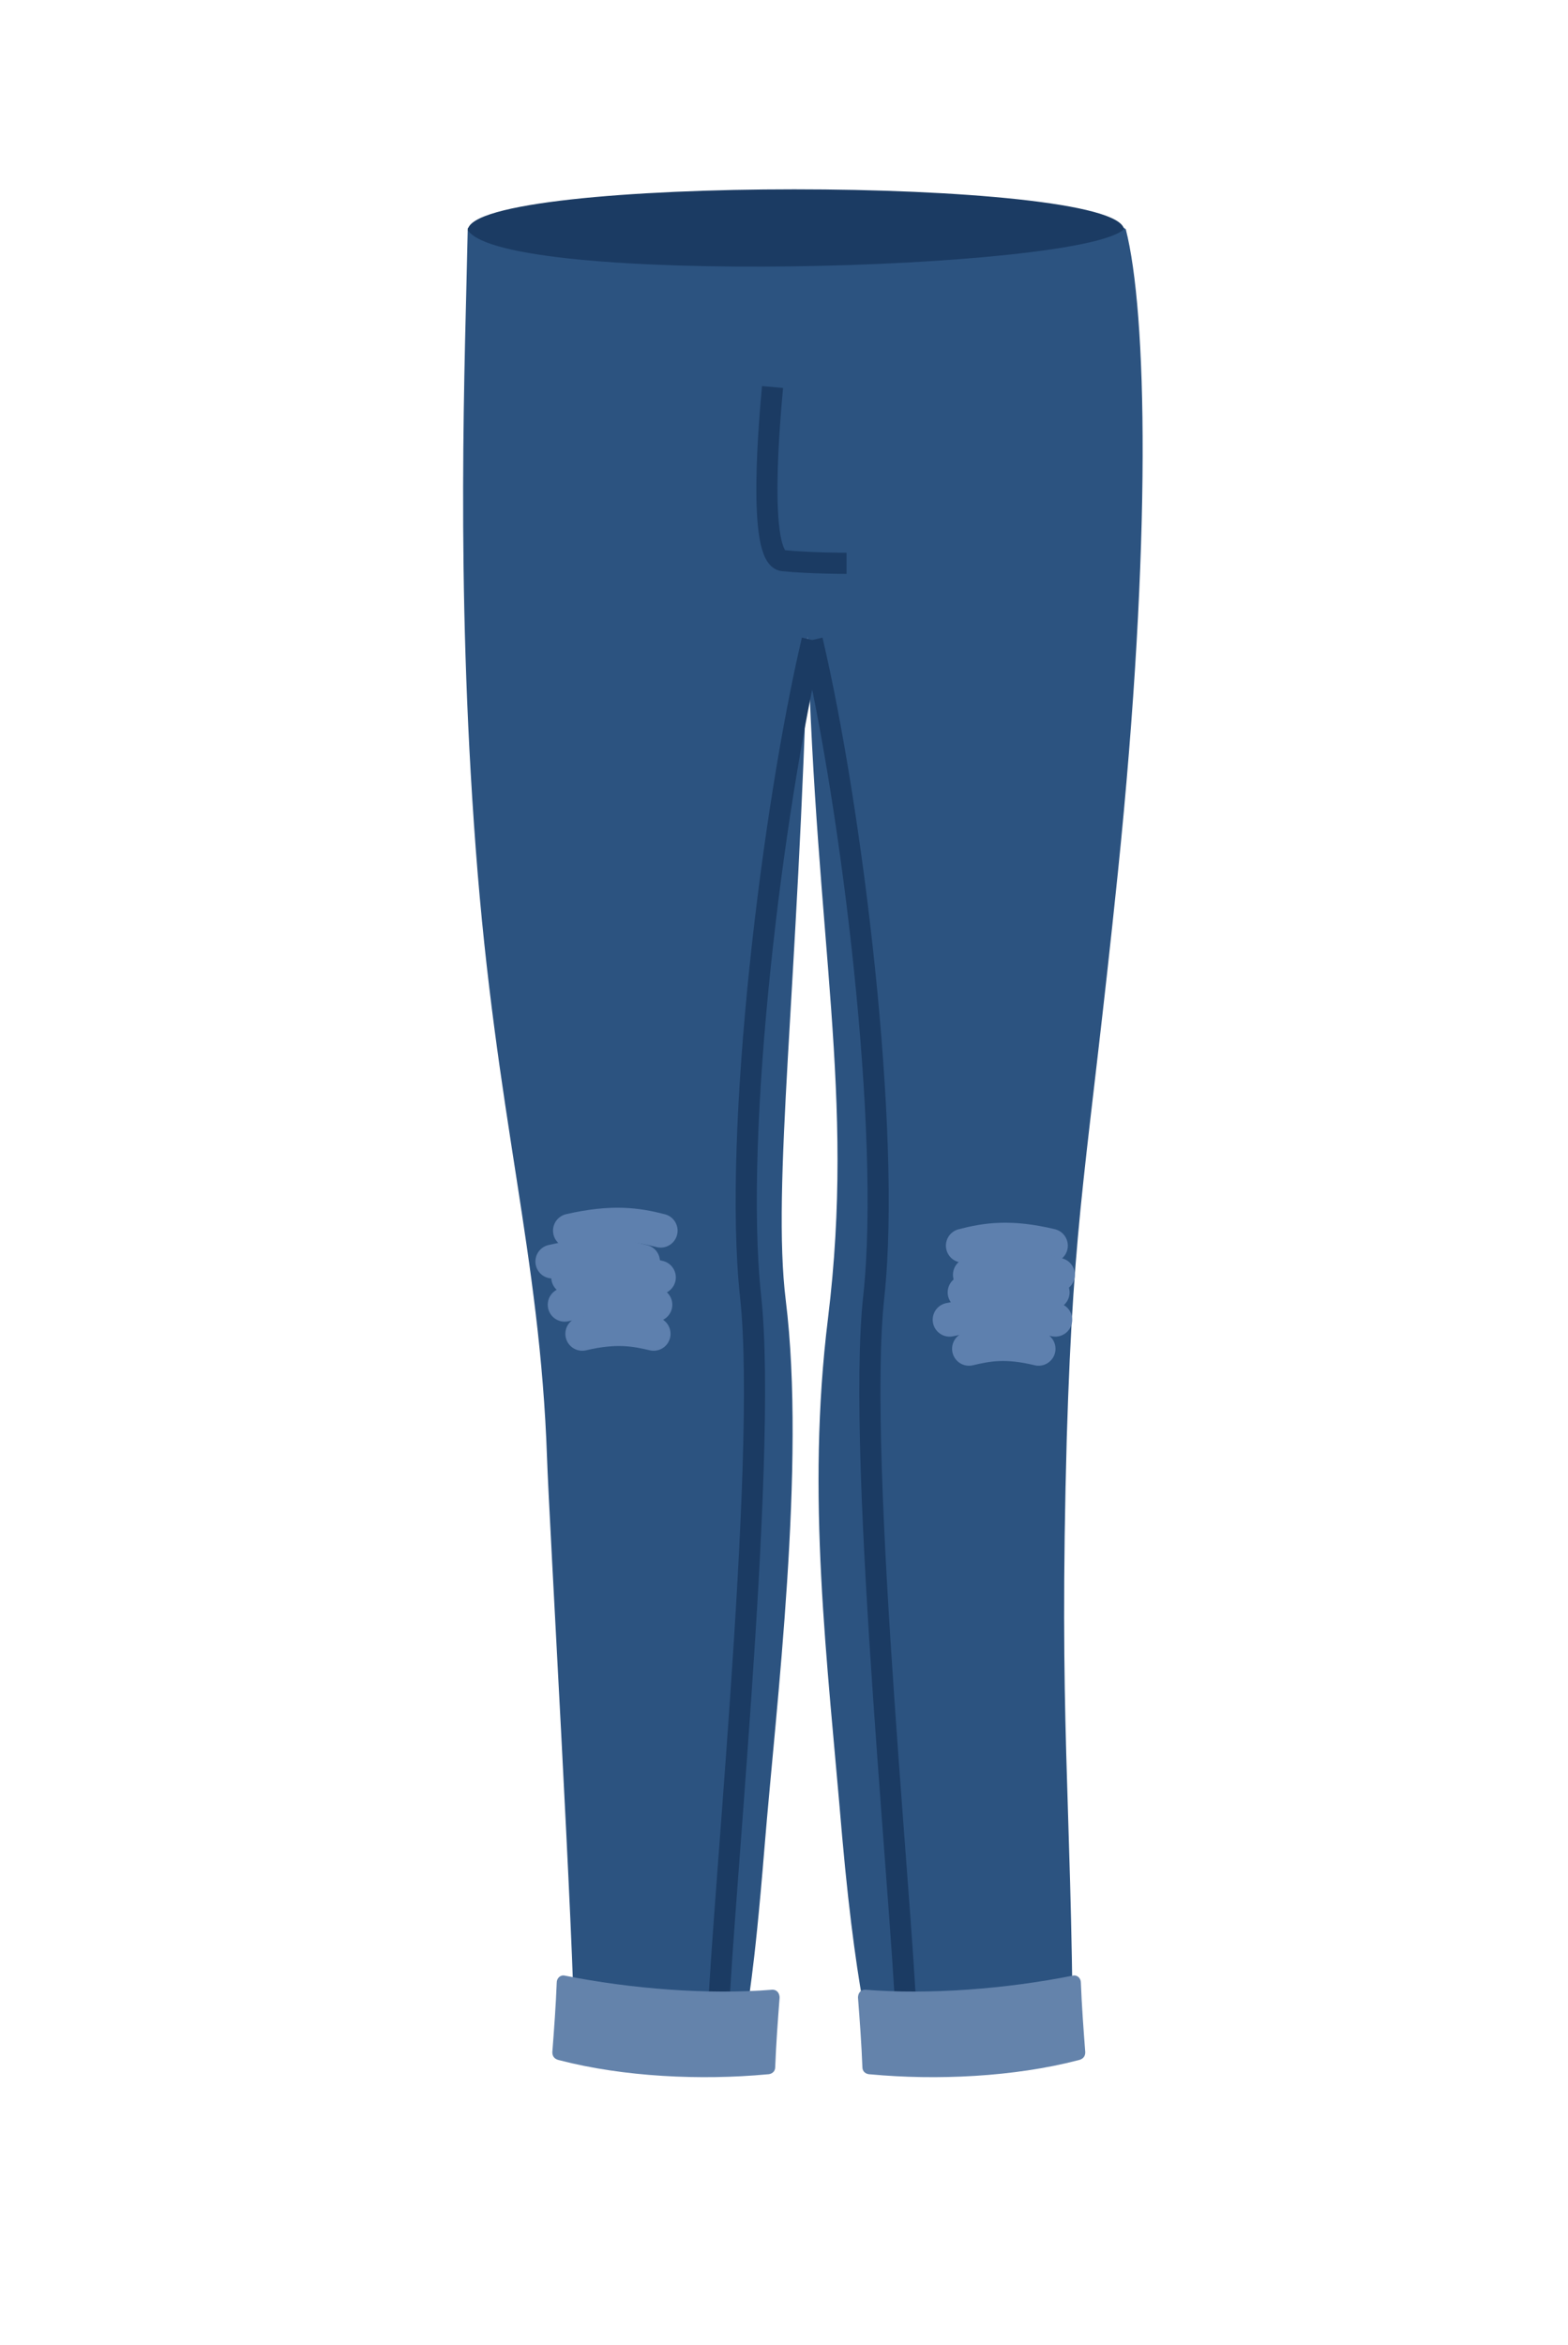 <?xml version="1.0" encoding="utf-8"?>
<!-- Generator: Adobe Illustrator 19.2.1, SVG Export Plug-In . SVG Version: 6.00 Build 0)  -->
<svg version="1.1" id="Layer_1" xmlns="http://www.w3.org/2000/svg" xmlns:xlink="http://www.w3.org/1999/xlink" x="0px" y="0px"
	 viewBox="0 0 178 266" style="enable-background:new 0 0 178 266;" xml:space="preserve">
<style type="text/css">
	.st0{fill:#2C5380;}
	.st1{fill:none;stroke:#1B3B63;stroke-width:2.4;stroke-miterlimit:22.926;}
	.st2{fill:#6483AB;}
	.st3{fill:none;stroke:#5E80AE;stroke-width:3.84;stroke-linecap:round;stroke-linejoin:round;stroke-miterlimit:22.926;}
	.st4{fill:#1B3B63;}
</style>
<g>
	<g>
		<g>
			<path class="st0" d="M53.1,25.9c-0.3,15-1.4,39.7,0.9,70.3c2.3,30.6,7.3,45.9,8.1,69.2c0.2,6.3,3.1,56,3.1,65.7
				c7.5,2.1,11.8,2.4,19.2,0.6c0.6-6,1.1-6.4,2.4-22.3s4.7-43.3,2.4-61.9c-1.6-13,1.4-35.3,2.5-75.3c0.9,34.9,5.4,51.9,2.3,77.3
				c-2.5,20.2-0.1,38.6,1.6,58.8c1.8,20.2,3.9,25.4,3.9,25.4c8.2,1.3,14.1,0.9,22.3-1.8c-0.2-28.8-1.6-36.3-0.7-68.8
				c0.8-26,2.3-30.3,5.8-64.1c3.9-37.9,3.3-63.6,0.9-73C120.9,20.8,60.2,20.1,53.1,25.9z"/>
			<path class="st1" d="M92.2,72.6c4.5,19.1,9,55.7,7,74.4c-2.1,18.8,3.8,74.1,3.8,85.6"/>
			<path class="st1" d="M87.7,43.9c-0.3,3.3-1.8,19.4,1.2,19.7s7.2,0.3,7.2,0.3"/>
			<path class="st2" d="M121.8,224.1c-7.5,1.5-16.3,2.2-23.6,1.6c-0.5,0-0.8,0.4-0.8,0.9c0.2,2.6,0.4,5.3,0.5,7.9
				c0,0.5,0.4,0.8,0.9,0.8c7.5,0.7,16.3,0.3,23.6-1.6c0.5-0.1,0.8-0.4,0.8-0.9c-0.2-2.6-0.4-5.3-0.5-7.9
				C122.7,224.4,122.3,224,121.8,224.1z"/>
			<path class="st1" d="M92.2,72.6c-4.5,19.1-9,55.7-7,74.4c2.1,18.8-3.8,74.1-3.8,85.6"/>
			<path class="st2" d="M64.1,224.1c7.5,1.5,16.3,2.2,23.6,1.6c0.5,0,0.8,0.4,0.8,0.9c-0.2,2.6-0.4,5.3-0.5,7.9
				c0,0.5-0.4,0.8-0.9,0.8c-7.5,0.7-16.3,0.3-23.6-1.6c-0.5-0.1-0.8-0.4-0.8-0.9c0.2-2.6,0.4-5.3,0.5-7.9
				C63.2,224.4,63.6,224,64.1,224.1z"/>
			<path class="st3" d="M64.7,139.6c4.8-1.1,7.6-0.7,10.3,0"/>
			<path class="st3" d="M62.7,143.1c4.8-1.1,7.6-0.7,10.3,0"/>
			<path class="st3" d="M64.5,144.9c4.8-1.1,7.6-0.7,10.3,0"/>
			<path class="st3" d="M64.1,148c4.8-1.1,7.6-0.7,10.3,0"/>
			<path class="st3" d="M66.1,151.3c3.8-0.9,6-0.5,8.1,0"/>
			<path class="st3" d="M119.3,141.3c-4.6-1.1-7.3-0.7-10,0"/>
			<path class="st3" d="M120.1,144.6c-4.6-1.1-7.3-0.7-10,0"/>
			<path class="st3" d="M119.5,146.6c-4.6-1.1-7.3-0.7-10,0"/>
			<path class="st3" d="M119.8,149.7c-5.6-1.1-8.8-0.7-12,0"/>
			<path class="st3" d="M117.9,153c-3.7-0.9-5.8-0.5-7.9,0"/>
		</g>
		<path class="st4" d="M127.6,26c-1-6-74-6.1-74.5,0.1C57.2,32.5,122.6,30.7,127.6,26z"/>
	</g>
</g>
</svg>
